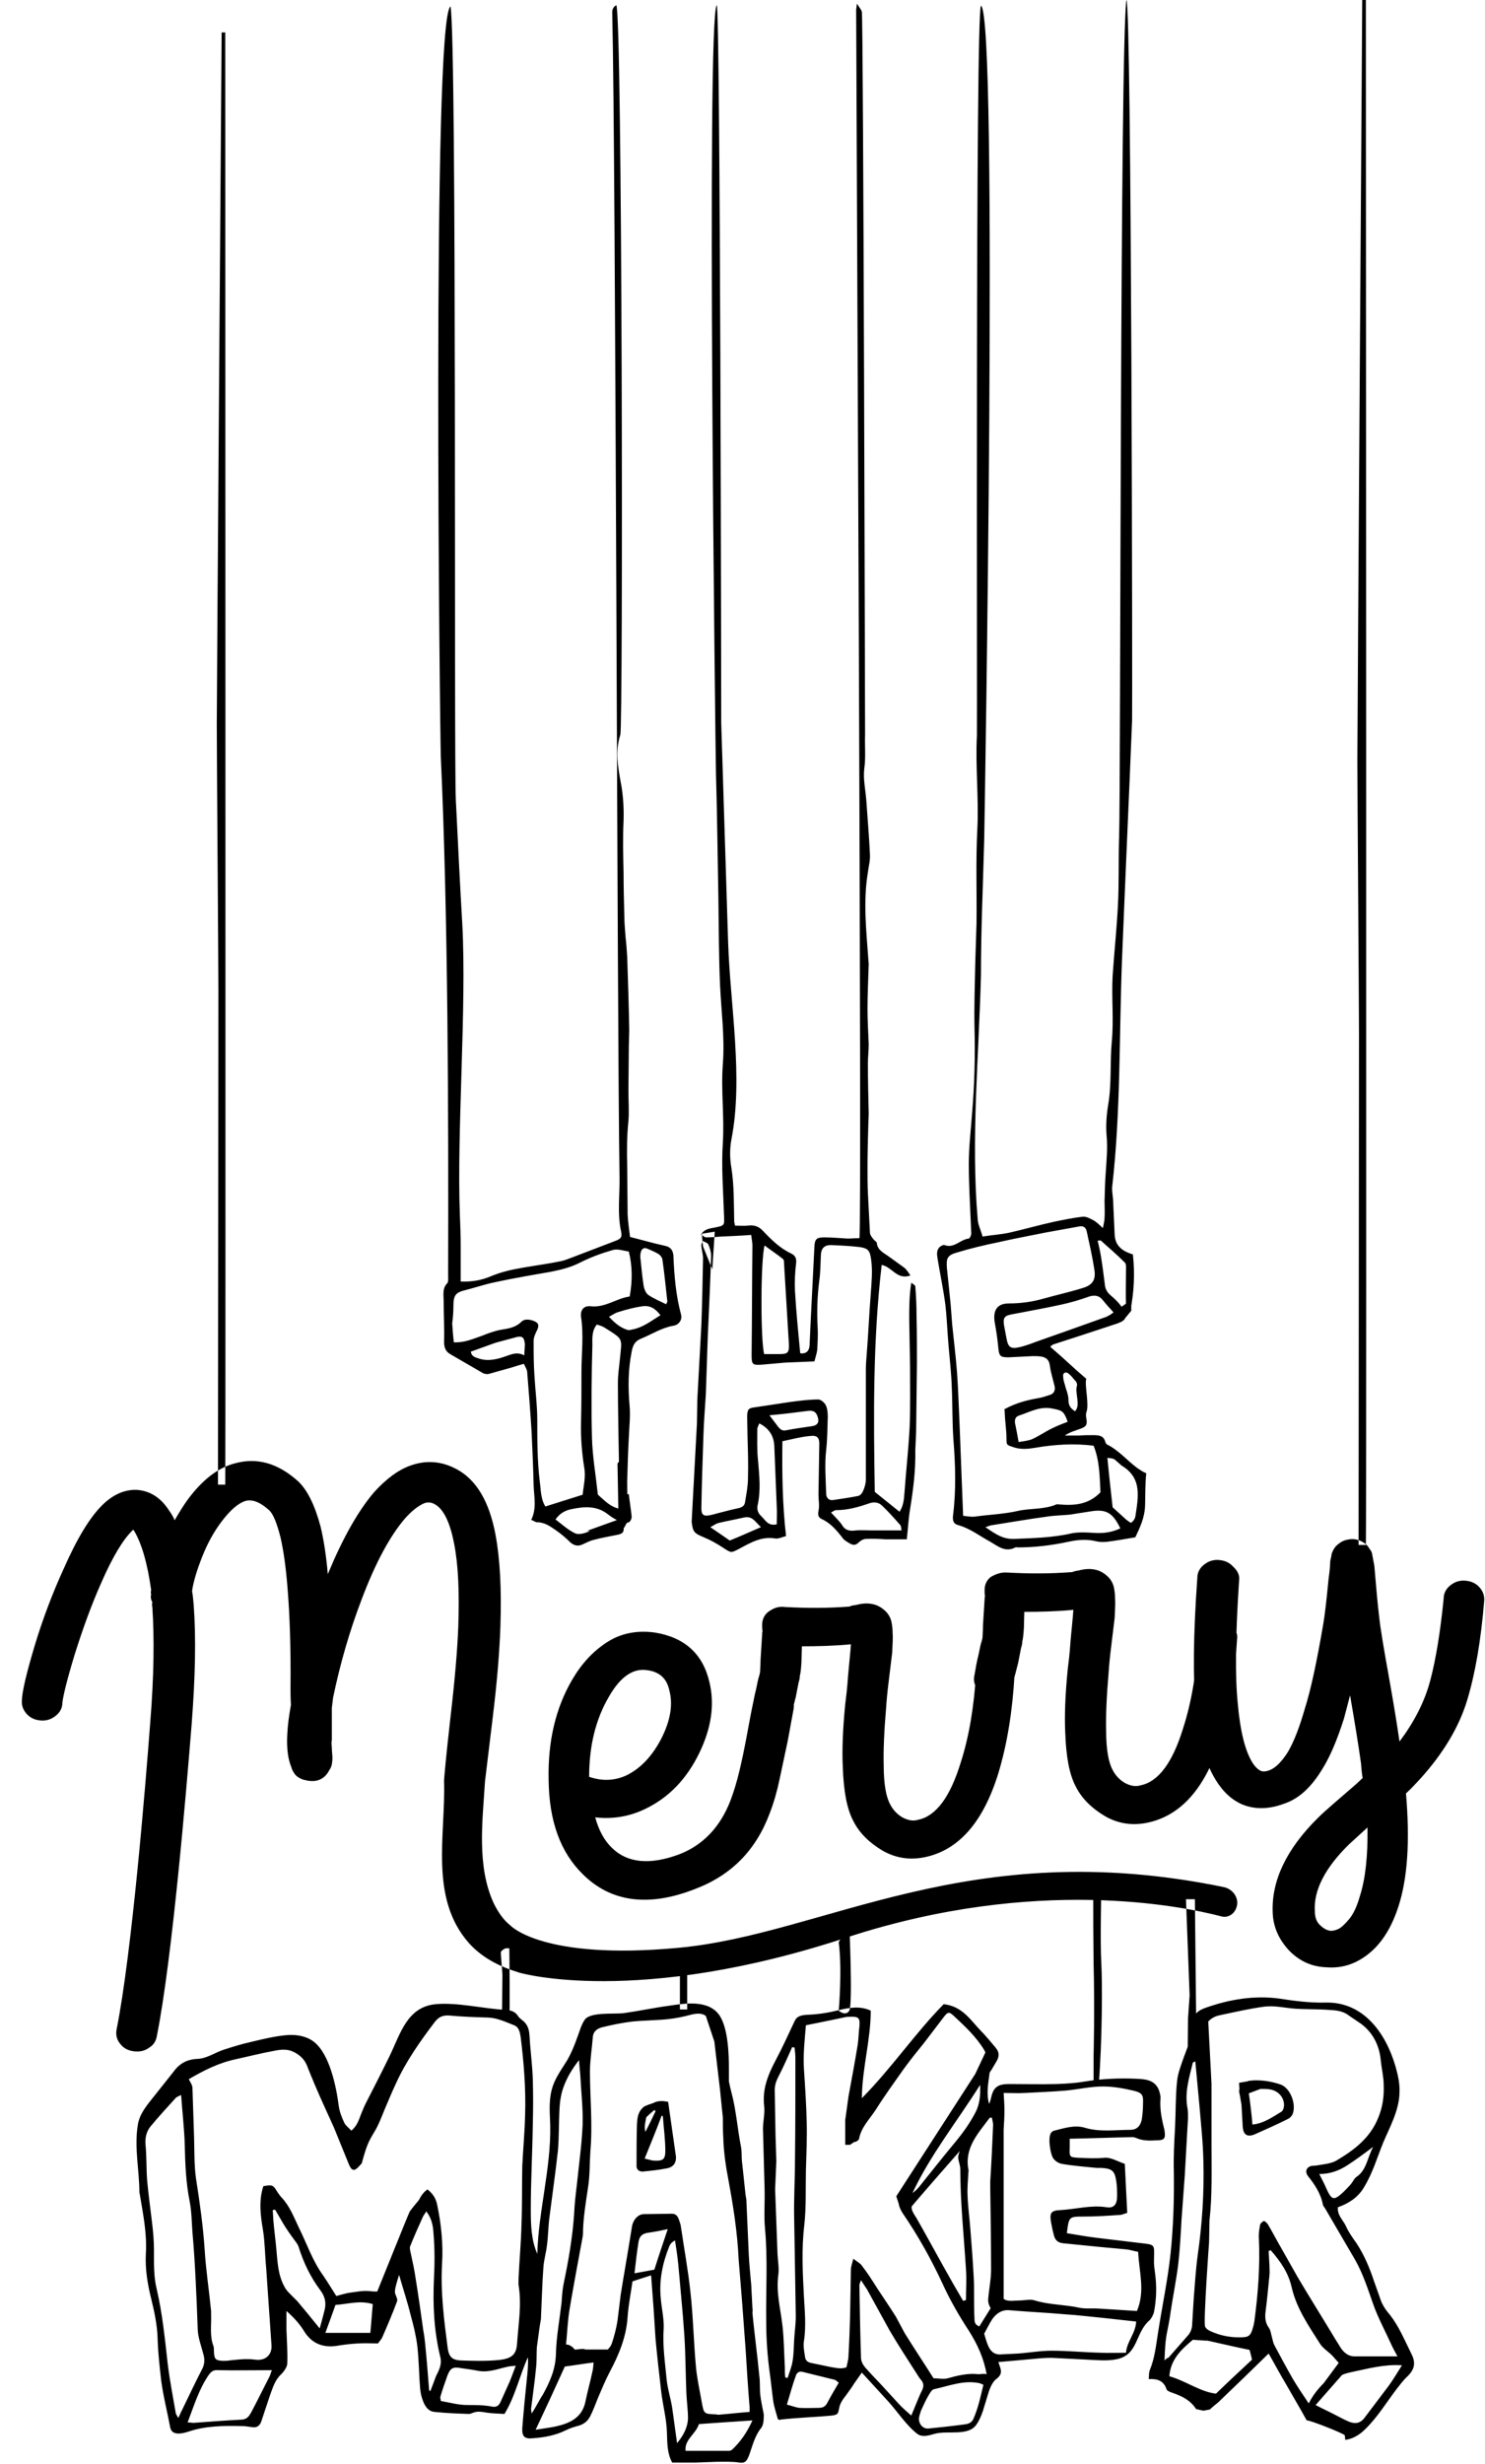 <svg xmlns="http://www.w3.org/2000/svg" viewBox="0 0 366.5 608" enable-background="new 0 0 366.5 608"><g><path d="M173.7 379.3c1.7.7 3.3 1.6 4.8 2.6 2 1.3 1.9 1.3 4 .2 2.8-1.5 5.5-3.1 8.9-2.5.7.1 1.5-.3 2.6-.6-.9-7.8-1-15.5-.9-23.4 2.4-.5 4.6-1.1 6.9-1.3 1.8-.2 2.3.5 2.2 2.4l-.2 12c0 1.4.3 2.8 0 4.1-.2 1.1 0 1.6.8 2 2.2 1 3.7 2.8 5.1 4.6.4.6 1.1 1 1.8 1.4.8.5 1.5.5 2.2-.2.5-.5 1.2-.9 1.9-.9 1.6-.1 3.2 0 4.7.1h5.3c.3-2.7.4-5 .8-7.4.8-4.9 1.4-9.7 1.3-14.6l.2-4.5.2-17c0-3.9 0-7.8-.1-11.7 0-2.4-.1-4.8-.3-7.2 0-.3-.6-.6-1-.9-.5 3.2-.5 6.1-.5 9l.2 11.5c0 5.1.1 10.1-.1 15.2-.3 5.5-.9 10.9-1.3 16.4-.1 1.5-.3 3.1-1.2 4.4-2.1-1.7-4.1-3.3-6.1-4.9-.3-18.5-.5-37.1 1.7-56 2.6.5 3.8 3.8 7.1 2.6-.5-.7-.9-1.4-1.5-1.9l-3.6-2.6c-1.3-1-3-1.6-3.2-3.5 0-.3-.6-.6-.8-.9-.4-.5-.9-1.1-.9-1.7l-.5-9.7c-.1-2.1-.1-4.1-.1-6.2 0-3.6.1-7.1.2-10.7l.1-2.7c-.1-4.1-.2-8.3-.2-12.4 0-1.6.2-3.2.2-4.7-.1-2.9-.3-5.8-.3-8.7 0-3.7.2-7.5.3-11.2l-.1-1.2c-.5-7.1-1.3-14.2-.1-21.4.2-1.5.6-3 .5-4.4-.2-4.5-.6-8.9-.9-13.4-.2-2.6-.8-5.2-.5-7.7.4-2.8.1-5.6.2-8.5 0-1.5-.4-176.9-.8-178.3-.1-.5-.6-1-1.2-2l-.2 1.5c0 10.8 1.5 303.1.8 303.1-1.2 0-2 .1-2.9.1-1.9-.1-3.8-.3-5.7-.3-2 0-2.4.4-2.5 2.3-.3 6-.6 12-.9 17.9l-.3 6.5c-.1 1.3-.8 2.1-2.3 1.9-.5-5.2-1-10.3-1.3-15.4-.1-2.3 0-4.7.3-7 .1-1.2-.4-1.8-1.2-2.2-2.8-1.3-4.9-3.4-7-5.6-1.1-1.2-2.3-1.5-3.8-1.3-1 .1-2.1 0-3.1 0-.1-.6-.2-.8-.2-1.1-.1-4.4 0-8.8-.7-13.2-.4-2.3-.4-4.7 0-6.9 3-15.2-.3-33.3-.8-48.7l-1.7-54.1c0-1.3-.2-176.2-1.1-177.1-2.6 2.2-.3 185.8-.2 189.4.3 10.3.4 20.6.6 31 .1 7.1.1 14.1.4 21.2.3 6.5 1.2 13.1.7 19.6-.5 6.5.4 12.9 0 19.4-.4 6 .1 12.1.3 18.2.1 2.3.1 2.3-2.4 2.8-1.2.2-2.5.4-3.3 1.7.5.3.9.7 1.3.7 1.2 0 2.5-.1 3.7-.2 2.4-.1 4.8-.2 7.4-.4.1 1 .3 1.8.3 2.6-.1 9-.1 18-.2 26.9 0 2.4.1 2.7 2.6 2.5l5.7-.5 7.2-.3c.3-1.2.6-2 .7-2.9.1-1.8.2-3.7.1-5.5-.2-3.8-.1-7.7.4-11.5.3-2.1.3-4.3.4-6.5.1-1.5.9-2.3 2.4-2.3 2.4.1 4.8.2 7.2.5 2.1.3 2.5.9 2.8 3.1.4 2.8.1 5.6-.1 8.5-.4 5-.6 10-1 14.9-.1 1.2-.2 2.5-.2 3.7v27.1c0 1-.3 2-.7 2.9-.2.5-.7 1.1-1.2 1.2-2 .4-4.1.7-6.1 1-1.2.2-1.8-.6-1.8-1.6-.1-3.6-.4-7.2 0-10.7.3-2.7.3-5.5.4-8.2 0-1-.1-2.1-.5-2.9-.3-.6-1.2-1.4-1.8-1.4-2.3 0-4.6.3-6.9.6l-8.6 1.3c-1.7.2-2 .4-2.1 2.1l.1 5.5c.1 3.3.2 6.6.1 10 0 1.9-.4 3.8-.7 5.7-.1 1-.7 1.4-1.6 1.6-2.3.5-4.5 1.1-6.8 1.7-1.8.4-2.4.1-2.4-1.7.1-5.9.3-11.8.5-17.7.1-3.5.4-7 .6-10.4l.5-14.7c.3-6.5.6-13 .8-19.4 0-1-.3-2-.7-2.9-.2-.4-.9-.5-1.3-.8-.2.4-.5.9-.4 1.3.1 1.1.5 2.3.4 3.4-.1 5.3-.2 10.6-.4 16l-1 18.4-.1 6-1.3 24.2c.3 2.5.6 2.8 3 3.8zm18.6-45.2h-3.7c-.9-3.3-.9-23.1.1-26.8 1.6 1.2 3.1 2.2 4.5 3.3.3.2.3.8.3 1.1l1.2 19.9c.1 2.2-.3 2.5-2.4 2.5zm14.1 38.5c2.9 0 5.6-.8 8.2-1.7 1.2-.4 2.2-.2 3 .5 1.6 1.5 3.1 3.2 4.6 4.9.2.2.2.8.3 1.3h-7.5c-1.2 0-2.5-.1-3.7 0-1.4.2-2.6.1-3.4-1.2-.7-1.1-1.7-2-2.8-3.2.5-.3.9-.6 1.3-.6zm-6.9-24.5c1-.1 1.8.1 2.2 1.2.6 1.5.2 2.4-1.4 2.6-2.1.3-4.2.6-6.3 1-.9.2-1.4-.2-1.9-.8-.6-.8-1.2-1.6-2.2-2.9 3.4-.3 6.5-.7 9.6-1.1zm-12.4 12.4c-.3-2.6-.2-5.3-.2-7.9 0-.4.3-.9.5-1.4 2.4 1.2 3.6 3.1 3.7 5.6l.6 14.9c.1 1.5 0 2.9 0 4.4-2.1.5-2.8-1-3.7-1.9-.8-.7-1.3-1.6-1-2.9.8-3.6.4-7.2.1-10.8zm-9.9 15.3c2.1-.5 4.3-.9 6.5-1.4 2-.4 2.7 1.1 4.1 2.4-2.8 1.2-5.2 2.3-7.7 3.3-1.6-1.1-3-2.1-4.8-3.3.8-.4 1.3-.8 1.9-1zM108.8 186.9c1.8 39.2 1.9 88.6 1.8 127.8 0 .7.1 1.5-.2 1.9-1.3 1.3-.9 2.9-.9 4.5 0 3.3.2 6.6.1 9.9 0 1.4.3 2.4 1.5 3.1l8.1 4.7c.4.2 1 .3 1.4.2l5.7-1.6c.9-.3 1.9-.6 3-.9.3.7.7 1.3.8 1.9.4 5 .8 10 1.1 15 .2 4.3.4 8.7.5 13.1.1 2.8.8 5.7-.6 8.5.6.2 1 .6 1.5.6 1.8 0 3.2 1 4.5 1.9 1.3.9 2.5 1.9 3.6 3 1 .9 2 1.1 3.2.5.9-.4 1.8-.9 2.8-1.1 1.8-.5 3.7-.8 5.6-1.2 1-.2 1.8-.4 1.6-1.9-.7-.1-1.5-.4-2.2-.4-2.3 0-4.4.5-6.5 1.5-1 .5-2.5.8-3.3.4-1.7-.8-3.2-2.2-4.8-3.4 1.2-1.7 2.6-2.3 4.2-2.6 3-.6 6-.8 8.7 1.3 1 .8 2.2 1.5 3.4 2 .5.2 1.3.2 1.8 0 .4-.2.7-.9.7-1.4-.2-1.9-.5-3.7-.7-5.5-1.3-.3-2.1-.2-2.1 1.1 0 .8-.1 1.5-.1 2.5-2.4-.5-3.7-2-5.2-3.3-.2-.1-.3-.4-.3-.7-.5-4.6-1.3-9.1-1.4-13.7-.2-7.5-.1-15.1.1-22.7 0-1.6-.2-3.5 1.1-5.1.6.2 1.3.4 1.8.7 4.9 3.1 4.4 2.5 3.9 7.8-.2 2-.5 3.9-.5 5.9 0 7.3.2 14.6.3 22 0 .7.1 1.4.2 2.1h1.8c.1-3.7.2-7.2.4-10.7.1-2.5.4-5.1.2-7.6-.4-4.5-.4-9 .5-13.5.3-1.6.8-2.6 2.3-3.2 2.7-1.1 5.1-2.7 8-3.2 1.4-.2 2.2-1.5 1.9-2.7-1.3-4.8-1.7-9.7-1.9-14.6-.1-1.2-.6-2.1-2-2.4-2.8-.6-5.5-1.4-8.7-2.2-.2-1.7-.5-3.6-.6-5.5l-.1-11.8c-.1-3.8-.1-7.5.3-11.3.2-2.4 0-4.9 0-7.4l.1-11.1.1-3.9c-.1-6-.3-12-.5-18-.1-1.6-.2-3.3-.4-4.9-.1-1.6-.3-3.3-.3-4.9-.1-3.7-.2-7.4-.2-11.1-.1-4.3-.2-8.6 0-12.8.1-3.2-.1-6.4-.7-9.5-.7-3.8-1.4-7.7-.1-11.7.7-2 .5-178.8-1-180-.6.3-1 .9-1 1.7.9 37.8 1.2 249.6 1.8 287.3.1 4.5-.6 9.1.4 13.6.3 1.5-.2 1.8-1.5 2.3l-10.2 3.9c-1.1.4-2.2.9-3.3 1.1-2.9.6-5.9 1-8.8 1.5-3 .5-5.8 1.1-8.6 2.3-2.2.9-4.5 1.3-7.2 1.2v-9c0-2.5-.1-4.9-.2-7.4-.8-20.5 1.7-51.2.6-71.7-.6-10.3-1.1-20.5-1.6-30.8-.5-10.2.3-185.7-1.3-195.7-4.7 2.5-2.6 180.8-2.4 185.3zm20.7 145.6c0 .5-.1 1-.1 1.9-1.6-.8-2.8-.4-4.2.1-2.2.8-4.6 1.5-7 .7-.8-.3-1.8-.4-2-1.7l6.1-2.2 5.2-1.4c1.3-.3 1.8 0 2 1.4.1.4 0 .8 0 1.2zm26.7-4.5c-.5.1-1 .3-1.4.1-1.7-.5-3.1-1.7-4.5-3.2.9-.5 1.6-1 2.4-1.2 1.9-.6 3.8-1.1 5.8-1.4 1.9-.3 3.3.6 4.5 2.2-2.4 1.5-4.3 3-6.8 3.5zm1.9-18.8c.2-1.1.8-1.5 1.7-1.1.9.4 1.9.8 2.7 1.3.5.3 1 1 1 1.5.5 3.4.8 6.8 1.2 10.2 0 .1-.1.3-.3.7-1.6-.8-3.1-1.4-4.4-2.3-.7-.5-1.1-1.7-1.2-2.6-.3-2-.5-4.1-.7-6.1-.1-.5-.1-1.1 0-1.6zm-46.2 13.1c0-2.7.5-3.4 3-4 2.4-.6 4.7-1.4 7.1-1.9 4.6-1 9.3-1.8 13.9-2.6 2.5-.5 5-1.1 7.3-2.3 2.6-1.3 5.3-2.3 8.1-3.1 1.2-.3 2.6.2 3.9.4.9 3.7.9 7.3.2 11.1-3.2.4-6 2.8-9.6 2.4-1.7-.2-2.6.9-2.4 2.6.7 4.6.1 9.1.1 13.7 0 4.1 0 8.2-.1 12.3-.1 3.8.2 7.5.8 11.3.4 2.2-.2 4.5-.4 6.6l-9.2 2.9c-1.2-1.9-1.1-4.2-1.4-6.3-.6-5-.6-10-.6-15 0-3.7-.5-7.4-.7-11-.2-2.9-.2-5.7-.2-8.6 0-.9.5-1.9.9-2.7.5-1.2.3-1.7-.9-2.2-1.1-.4-2.3-.5-3 .2-1.5 1.5-3.3 1.7-5.1 2-1.6.3-3.2.9-4.7 1.5-2.1.7-4.1 1.7-6.9 1.6-.2-1.8-.3-3.2-.4-4.7.2-1.4.3-2.8.3-4.2zM233.3 321.8c.4 3.4.5 6.8.8 10.2.3 3.5.7 6.9.8 10.4.2 4.2.1 8.5.4 12.7.5 6.3.7 12.6-.1 18.9-.1 1.2.1 2 1.3 2.3 2.9.8 5.3 2.7 7.9 4.1 1.9 1.1 3.7 2.7 6.2 1.4.1-.1.3 0 .5 0 4.3 0 8.4-.5 12.6-1.4 2.3-.5 4.6-.7 6.9-.1.9.2 1.8.2 2.7.1 2.3-.3 4.6-.7 6.9-1.1 1.2-2.5 2.3-4.9 2.4-7.7.1-2.7 0-5.3.3-8.1-1-.4-1.4-.8-2.1-1.2-2.6-1.9-4.7-4.5-7.6-5.9-.2-.1-.3-.4-.4-.6-.4-1.6-1.6-1.7-3-1.7-1.2 0-2.3 0-3.5.1h-3.5c1.3-.9 2.6-1.2 3.9-1.7 1.4-.5 1.7-1 1.4-2.6-.1-.5-.1-1 0-1.4.8-1.9-.5-6.9 0-8.3-4.2-3.6-4.8-4.4-8.9-7.9.2-.2.5-.5.8-.6l7.1-2.3 8.5-2.8c2.4-.8 2.8-1.7 1.4-3.9-.8-1.2-1.8-2.2-2.9-3.1-.8-.7-1.3-1.5-1.4-2.5-.3-2.4-.6-4.8-1-7.2-.2-1.3-.5-2.5-.8-3.8.5 0 .7-.1.8 0 2 1.8 4 3.5 5.9 5.4.4.4.3 1.2.3 1.9 0 2.9-.1 5.8 0 8.7 0 .4.3.9.5 1.3l.6-.1c.9-4.6 1.1-9.2.6-13.8-2.7-.8-4.4-2.2-4.5-4.9l-.4-8.7c-.1-1.1-.3-2.2-.2-3.2 2.1-18.3 1.7-37.2 2.4-55.6.8-19.8 1.7-39.6 2.5-59.3.1-1.5-.1-177.2-1.4-177.8-1.6 10.6-1.4 195.6-1.8 206.3-.2 5.7 0 11.5-.3 17.2-.3 5.7-.9 11.4-1.3 17.2-.3 5.4.3 10.8-.2 16.2-.5 5.2 0 10.4-.9 15.7-.4 2.4-.6 5-.4 7.5.3 3.1 0 6.1-.2 9.2-.2 2.3-.2 4.6-.3 7 0 1.4.1 2.8 0 4.2 0 .7-.2 1.4-.4 2.5-1-.9-1.6-1.5-2.3-1.9-.8-.4-1.8-1-2.7-.9-2.5.3-4.9.8-7.3 1.3-3.6.8-7.1 1.8-10.6 2.6-2.2.5-4.4.6-6.8 1-.4-1.5-1.1-2.8-1.2-4.2-1.7-19.9.3-40.4.8-60.4 0-11 .5-22.1.8-33.2.1-5.3 3.5-203.5-.8-205.9-1.4 1.7-.9 177.9-1 180.1-.4 7.7.5 15.4.1 23.2-.4 7.7-.1 15.5-.2 23.2l-.3 9.5c-.1 5.3-.3 10.6-.2 16 .2 7.2 0 14.3-.6 21.4-.3 4.1-.8 8.3-.8 12.4 0 4.9.3 9.8.5 14.7l.1 2.5c0 .4-.4 1.2-.6 1.2-2.1.2-3.6 2.5-6 1.6-.3-.1-.8.2-1.1.4-.9.8-.8 1.8-.6 3 .6 3.7 1.4 7.4 1.9 11.2zm41.8 38.3l1.7 1.5c5.2 3.1 4.1 7.9 3.4 12.6-.1.6-.6 1.2-1 1.5-.2.1-.9-.5-1.3-.8-1.2-1.1-2.4-2.2-3.3-3-.5-4.4-.9-8.1-1.3-12.2.8.1 1.3.1 1.8.4zm1.4 17c-2.1 1-4.3 1.3-6.7 1.1-1.7-.1-3.5-.2-5.2.1-4.7 1.1-9.5 1.2-14.3 1.4-2.8.1-4.6-1.2-7.1-2.9 1-.3 1.3-.5 1.7-.5 4.5-.7 9-1.5 13.5-2.1 1.9-.3 3.8-.3 5.7-.5l5.1-.8c3.8-.6 5.4.3 7.3 4.2zm-12.8-38.2c1.2 1 .7.8 1.8 1.9.2.2.4.8.3 1.1-.6 1.7 1 4.9-.5 6.3-1.2-.8-1.6-1.5-1.6-2.8 0-1.3-.6-2.5-.9-3.8-.2-.6-.4-1.3-.4-1.9-.2-.9.6-1.4 1.3-.8zm-.2 11.9c-1.3.5-2.6 1-3.8 1.6-1.7.8-3.2 1.9-5 2.7-1 .4-2.1.5-3.3.7-.3-1.8-.6-3.2-.9-4.7-.1-.8.1-1.5.9-1.8 2.8-.9 5.4-2.5 8.6-1.7 2.1.4 2.6.6 3.5 3.2zm8.6-30.1c.8 1 1.7 2 2.8 3.2-1 .5-1.6 1-2.4 1.2-5.6 2-11.2 4-16.9 6-1.3.5-2.7 1-4 1.3-2.2.5-2.8 0-3.2-2.2l-.6-3.2c-.3-1.8.1-2.4 1.9-2.7 4.1-.8 8.1-1.5 12.2-2.4 2.3-.5 4.7-1.2 6.9-2 1.3-.4 2.4-.3 3.3.8zm-35.8-11.7c3.3-1 6.7-1.8 10.1-2.5 3.9-.9 7.8-1.6 11.7-2.4 2.8-.5 5.6-1 8.3-1.5 1-.2 1.6.3 1.8 1.2.7 3.2 1.4 6.3 1.9 9.5.4 2.5-.5 3.8-2.9 4.5-3.2 1-6.4 1.7-9.6 2.6-2.8.8-5.6 1.2-8.6 1.2-2.9 0-4 1.7-3.5 4.7.4 2.1.7 4.3.9 6.4.2 1.9.5 2.2 2.5 2.2l6-.3c.7 0 1.3 0 2 .1 1.3.2 2 .8 2.2 2.2.2 1.6.7 3.2 1.1 4.8.4 1.4-.1 2.3-1.5 2.6-.7.2-1.4.5-2.1.6-2.9.5-5.8 1.2-8.7 2.8.1.9.1 1.9.2 2.9.1 1.4.3 2.8.3 4.2 0 1.8 0 1.7 1.8 2.3 1.8.6 3.6.4 5.4.1 4.7-.8 9.4-1.1 14.3-.5 1.5 3.7 1.5 7.7 1.7 11.5-3 3.1-6.5 3.3-10.2 3-.2 0-.5-.1-.7 0-3.1 1.3-6.4.9-9.5 1.6-3.5.8-7.1.9-10.6 1.4-1 .1-2.1-.1-2.9-.2-.3-8-.6-15.6-.9-23.1-.2-4.1-.3-8.1-.6-12.2-.3-4-.8-7.9-1.2-11.9l-.4-5.2-.9-8.7c-.2-2.5.1-3.2 2.6-3.9zM128.1 486.7l-1.8-.6c-4-1.4-7.7-3.5-10.5-6.6-9.9-11.1-5.8-26.7-6.2-40 0-.9.5-6.3 1.6-16 1.1-9.4 1.7-16.8 1.9-22.1.3-8.5 0-15.3-1-20.4-1-5.3-2.6-8.6-4.7-9.8-1-.6-1.9-.6-2.7-.3-1.4.6-3 1.8-4.7 3.7-3.7 4.3-7.3 10.9-10.7 19.9-3.1 8.1-5.4 16.2-7.1 24.4l-.3 2.5v7.9c-.1.4-.1 1 0 1.9 0 .9.1 1.5.1 1.7.1 1 0 1.8-.1 2.4-.1.5-.3 1-.6 1.4-1.2 2.4-3.3 3.2-6 2.5-.7-.1-1.2-.4-1.7-.7-.5-.3-.8-.7-1-1l-.3-.5c-.2-.3-.3-.7-.4-1-.8-1.9-1.2-4.6-1-8.1.1-2.1.4-4.5.9-7.2-.1-1.9-.1-3.2-.1-4 .1-10.1-.2-18.2-.7-24.4-.4-5.3-1-9.7-1.8-13.1-.9-3.5-1.8-5.7-2.8-6.6-2.1-1.9-4-2.7-5.7-2.3-1.8.5-3.8 2.2-6 5.1-1.9 2.5-3.5 5.4-4.8 8.7-1.3 3.3-2.2 6.2-2.5 8.5.2 1 .3 2.2.4 3.4.6 8 .4 17.8-.5 29.4-1.3 16.2-4.8 58.1-8.6 77-.2 1.2-.8 2.2-2 2.9-1.1.8-2.4 1-3.8.8-1.4-.2-2.5-.8-3.3-1.9-.8-1-1.1-2.2-.8-3.6 3.7-18.5 7.1-59.9 8.3-75.9.9-11.2 1-20.6.5-28.2-.1-.3-.1-.8 0-1.2-.3-.5-.5-1.2-.3-1.9-.1-.3-.1-.7 0-1.1-.9-6.5-2.3-11.4-4.2-14.6-.1-.1-.2-.2-.2-.3l-.2.2c-2.3 2.2-4.9 6.5-7.7 12.9-2.5 5.6-4.6 11.5-6.5 17.5-1.9 6.2-2.9 10.3-3.1 12.1 0 1.3-.6 2.4-1.6 3.2-1.1.9-2.3 1.3-3.7 1.2-1.4-.1-2.6-.6-3.5-1.6-.9-1-1.3-2.1-1.2-3.4.1-2.4 1.2-6.9 3.2-13.6 2-6.6 4.4-12.9 7.1-18.8 3.3-7.5 6.5-12.8 9.7-15.9 2.6-2.5 5.4-3.7 8.3-3.6 3.3.2 6 1.9 8.1 5.2.5.7 1 1.5 1.3 2.3 1.1-1.9 2.2-3.7 3.3-5.2 3.5-4.7 7.3-7.7 11.4-8.8 5.6-1.6 10.8-.1 15.8 4.4 2.3 2.2 4.1 5.9 5.5 11.1.8 3.3 1.4 7.2 1.8 11.8 3.6-8.7 7.4-15.5 11.4-20.2 2.9-3.2 5.9-5.5 9-6.6 3.9-1.4 7.7-1.1 11.4.9 4.9 2.6 8.1 8.1 9.6 16.2 1.1 5.9 1.5 13.4 1.2 22.5-.2 6.1-.8 13.6-1.9 22.6l-1.9 15.7c-.6 9.8-2.1 21 2.2 30.2 1 2 2.3 4 4.1 5.4 0 0 7.9 8.6 41.3 5.5 36.3-3.3 71.5-28 134.7-15 2.4.5 4 2.9 3.1 5.2-.6 1.6-2.2 2.5-3.8 2-10-2.6-45.7-9.8-91.6 5-52.6 17.5-81.6 8.9-81.6 8.9zM146.9 448.4c.9 3.3 2.3 5.8 4.2 7.6 3.8 3.7 9.4 4.2 16.6 1.5 5.9-2.3 10.1-6.8 12.6-13.3.9-2.4 1.6-4.8 2.2-7.3.6-2.5 1.2-5.4 1.8-8.6.6-3.2 1.1-6 1.6-8.3.3-1.2 1-2.2 2.2-2.9 1.1-.7 2.4-.9 3.8-.7 1.4.3 2.4.9 3.2 2 .8 1.1 1 2.2.7 3.6l-1.4 7.6c-.7 3.4-1.4 6.5-2 9.4-.6 2.9-1.4 5.7-2.4 8.3-3.4 9.2-9.5 15.4-18.5 18.8-11.5 4.5-20.8 3.2-27.7-3.7-5.5-5.4-8.3-13.1-8.4-23.3-.2-9.4 1.7-17.7 5.9-24.8 2.3-3.9 5.1-6.9 8.5-9.1 3.4-2.2 7.3-3 11.8-2.4 7.4 1.2 11.9 5.3 13.5 12.3 1.3 5.4.5 11.2-2.5 17.4-3.1 6.4-7.5 11-13.3 13.8-3.9 1.9-8.1 2.6-12.4 2.1zm-1.5-10c3.2 1.1 6.3 1 9.3-.4 3.6-1.8 6.5-5 8.7-9.4 2.1-4.3 2.7-8.1 1.8-11.5-.6-2.9-2.4-4.6-5.4-5-3.5-.6-6.7 1.6-9.5 6.5-3.3 5.6-4.9 12.2-4.9 19.8zM193.7 396.5c5.4.3 10.6.3 15.8-.1h.2c.2-.2.8-.3 1.6-.4 2.9-.8 5.3-.3 7.1 1.4.9.8 1.5 1.9 1.7 3.2.1.6.2 1.3.2 2.3.1 1 0 2.6-.1 4.8l-.8 6.6c-.4 3.1-.6 5.4-.7 7-.5 5.8-.7 10.6-.6 14.3 0 4.6.6 7.8 1.6 9.6.7 1.4 1.8 2.5 3 3.2 1.3.7 2.6 1 3.9.6 4.4-.9 7.9-5.6 10.5-14.1 2.1-6.5 3.3-13.9 3.8-22.2-.1-1.3.4-2.4 1.4-3.3 1-.9 2.2-1.3 3.5-1.2 1.3.1 2.4.6 3.4 1.6s1.4 2 1.2 3.2c-.5 9.1-1.8 17.2-4 24.5-3.7 12-9.7 18.9-18 20.7-3.8.8-7.3.3-10.6-1.6-3.2-1.9-5.7-4.3-7.2-7.3-1.6-3-2.4-7.4-2.6-13.4-.2-4.1 0-9.2.6-15.4.2-1.6.5-3.9.7-7l.6-6.4.1-1.4c-4.1.4-8.2.5-12.1.5l-.1 3.9c-.1 1.5-.2 2.7-.4 3.4 0 .5-.1 1-.3 1.6l-.7 3.6c-.4 1.6-.8 3.2-1.3 4.9-.3 1.3-1 2.3-2.1 3-1.1.7-2.3.9-3.6.6-1.3-.3-2.3-.9-3.1-2-.8-1.1-1-2.2-.7-3.4.3-1.8.6-3.5 1-5 .3-1.5.5-2.5.7-3.1.2-.6.3-1.1.3-1.5 0-.5.1-1.4.1-2.6l.4-6.4c0-.2 0-.5.1-.7-.1-.6-.1-1.1-.1-1.6 0-1.3.5-2.4 1.5-3.2 1.4-1 2.6-1.4 4.1-1.2zM248.6 388c5.4.3 10.6.3 15.8-.1h.2c.2-.1.8-.3 1.6-.4 2.9-.8 5.3-.3 7.1 1.4.9.8 1.5 1.9 1.7 3.2.1.6.2 1.3.2 2.3.1 1 0 2.6-.1 4.8l-.8 6.6c-.4 3.1-.6 5.4-.7 7-.5 5.8-.7 10.6-.6 14.3 0 4.6.6 7.8 1.6 9.6.7 1.4 1.8 2.5 3 3.2 1.3.7 2.6 1 3.9.6 4.4-.9 7.9-5.6 10.5-14.1 2.1-6.5 3.3-13.9 3.8-22.2-.1-1.3.4-2.4 1.4-3.3 1-.9 2.2-1.3 3.5-1.2 1.3.1 2.4.6 3.4 1.6s1.4 2 1.2 3.2c-.5 9.1-1.8 17.2-4 24.5-3.7 12-9.7 18.9-18 20.7-3.8.8-7.3.3-10.6-1.6-3.2-1.9-5.7-4.3-7.2-7.3-1.6-3-2.4-7.4-2.6-13.4-.2-4.1 0-9.2.6-15.4.2-1.6.5-3.9.7-7l.6-6.4.1-1.4c-4.1.4-8.2.5-12.1.5l-.1 3.9c-.1 1.5-.2 2.7-.4 3.4 0 .5-.1 1-.3 1.6l-.7 3.6c-.4 1.6-.8 3.2-1.3 4.9-.3 1.3-1 2.3-2.1 3-1.1.7-2.3.9-3.6.6-1.3-.3-2.3-.9-3.1-2-.8-1.1-1-2.2-.7-3.4.3-1.8.6-3.5 1-5 .3-1.5.5-2.5.7-3.1.2-.6.3-1.1.3-1.5 0-.5.1-1.4.1-2.7l.4-6.4c0-.2 0-.5.1-.7-.1-.6-.1-1.1-.1-1.6 0-1.3.5-2.4 1.5-3.2 1.4-.8 2.6-1.2 4.1-1.1zM305.8 390.1c-.9 13.6-1 23.7-.3 30.4.6 6.7 1.8 11.5 3.6 14.4.7 1.1 1.4 1.7 2 2 .6.3 1.4.2 2.4-.2 1.4-.6 2.9-2.1 4.4-4.5 1.5-2.6 2.8-6 4.1-10.5 1.5-4.7 3-11.7 4.6-21.1.4-2.3.8-6 1.3-11.1.3-2.1.4-3.6.4-4.3.1-.6.3-1.1.3-1.5.1-.7.5-1.4 1-2.1.9-.9 1.8-1.5 2.9-1.7 1.7-.4 3.2 0 4.6 1.1.3.3.6.6.8 1 .3.4.5.7.6.9l.1.3.6 3.2c.1 1 .2 2.6.4 4.7.4 4.6.7 7.3.8 8 .3 2.8 1.1 7.5 2.3 14.2 1.2 6.7 2.1 12.2 2.7 16.4 3.6-4.8 6.2-9.8 7.6-15.1 1.4-5.3 2.5-12.1 3.3-20.2 0-1.3.6-2.4 1.6-3.2 1.1-.9 2.3-1.3 3.7-1.2 1.4.1 2.6.6 3.5 1.6.9 1 1.3 2.1 1.2 3.4-.8 9.7-2.2 17.9-4.2 24.5-2 6.6-5.9 13.1-11.5 19.3-1.1 1.2-2.2 2.4-3.6 3.7 1 11.7.4 21-1.9 28-1.6 4.9-3.9 8.7-7 11.3-3.1 2.6-6.6 3.9-10.6 3.6-3.7-.1-6.8-1.5-9.4-4.2-2.5-2.7-3.9-5.8-4-9.4-.3-7.8 3.4-15.6 11.2-23.3 1.7-1.7 4.9-4.4 9.4-8.3l1.6-1.5c-.2-1.1-.3-2.3-.4-3.6-.6-4.3-1.5-9.9-2.7-16.8l-1.5 5.7c-1.6 5-3.3 9.2-5.3 12.4-2.7 4.5-5.8 7.4-9.4 8.6-3.7 1.4-7.1 1.5-10.2.3-2.7-1.1-5-3.2-6.8-6.2-2.5-4-4.1-9.9-4.9-17.8-.7-7.3-.6-17.9.4-32 0-1.3.6-2.4 1.6-3.2 1.1-.9 2.3-1.3 3.7-1.2 1.4.1 2.6.6 3.5 1.6 1.3 1.2 1.7 2.3 1.5 3.6zm31.7 60.8l-4.6 4.2c-5.9 5.8-8.7 11.3-8.4 16.4 0 1.5.4 2.7 1.3 3.5.8.8 1.7 1.3 2.6 1.4.5 0 1.1-.1 1.8-.4.7-.3 1.6-1.1 2.7-2.4 1.1-1.3 2-3.2 2.7-5.7 1.4-4.3 2-10 1.9-17zM152.4 361.1l.2 10.9-.2 3-7.5 2.7h8.7l1.3-2.3-.2-17.3zM176.4 303.9l-.6 9.3-2.3-5.7-.3-3.1zM278.1 321.5l-4.1 2.9 3.3 1.3 1.9-2.3v-7.9zM158.6 535.8c2-.2 4-.4 6-.8 1.6-.3 2.4-1.4 2.2-3.1l-1.9-13.3c-1.4-.3-2.6-.3-3.7.3 0 0-2.2.7-2.4 1-1.4 1.2-1.5 2.7-1.6 4.2-.1 3.4-.1 6.7-.1 10.1-.1 1 .5 1.6 1.5 1.6zm3.2-14.9c-.8 1.7-1.6 3.3-2.5 5.1-.4-1.2 0-2.4.2-3.6.5-.5 1.4-1.3 2-1.8l.3.3zm1.8 1.3c.2 2.8.6 5.7.6 8.5 0 2.1-.6 2.5-2.7 2.4-.7 0-1.4-.3-2.4-.5 1.5-3.7 2.9-7.1 4.2-10.6.1.1.3.1.3.2zM319.1 521.4c.8-2.4-.7-6.3-3.1-7.1-2.1-.7-4.3-1.1-6.6-1-.4 0-.8.1-1.3.1v.1l-2.3.4.1 1.6c-.2.4 0 1 .1 1.5l.4 2.3c.1 1.8.2 3.6.3 5.3.1 2.1 1.1 2.8 3 2 2.7-1.2 5.4-2.4 8-3.7.7-.3 1.2-.9 1.4-1.5zm-2.8-.4c-2.2 1.3-4.3 2.9-7.2 3.2-.1-.8-.1-1.5-.2-2.2-.2-1.8-.4-3.7-.7-5.5l2.9-1.1h.1c.7 0 1.4 0 2.1.1 2.1.3 3.6 1.9 3.6 3.9 0 .5-.2 1.3-.6 1.6zM348.3 580.7l-1.5-3.1c-1.2-2.5-2.5-5-4.3-7.1-.6-.7-1.4-2-1.7-2.9l-1.7-4.8c-1.1-3.3-2.4-6.4-4.3-9.3-1-1.4-2-2.8-2.7-4.4-.7-1.4-2.1-2.6-1.9-4.5 2.6-.9 4.9-2.4 6.3-4.7 2.3-3.7 3.3-7.4 4.9-11.3 1.7-4 3.9-7.9 4-12.3.1-2.2-.4-4.4-1-6.5-2.4-8.2-7.9-15.9-17.2-15.7-3.9.1-7.7-.4-11.6-1-6-.8-12.1.2-17.8 2.2-.9.3-1.9.7-2.6 1.5-1.1 1.3-.9 3.1-1.1 4.7-.3 2.2-1.2 4-1.9 6s-1.5 4-1.7 6c-.4 3.8-.3 7.6-.5 11.5-.2 3.6-.4 7.1-.3 10.7.1 6.8-.1 13.6-.8 20.3-.7 6.6-2.1 13.1-3.1 19.6-.5 3.1-.8 6.2-2 9.1-.3.7-.2 1.5-.3 2.3 2.2-.1 3.7.4 4.4 2.5.1.4.9.7 1.5.9 2.3.8 4.4 1.8 5.8 4l1.8.4 1.6-.3c.6-.6 1.4-1.2 2.1-1.8 4.2-4 8.3-8 12.4-12 1.4 2.4 2.7 4.9 4.2 7.4 1.7 3 3.5 6 5.2 9.1.5-.2 9.4 3.3 9.4 3.7 0 .3.1.7.1 1.1 1.7-.2 3.4-1.1 4.9-2.6 3.1-3 5.3-6.7 7.9-10.1.8-1 1.6-2.1 2.6-3 1.7-1.7 2.1-3.3.9-5.6zm-13.5-43.6c-.6.4-.9 1.2-1.4 1.8-.6.7-1.3 1.4-1.9 2-2.3 2.1-2.8 2-4.1-.8-.5-1.2-1.1-2.3-1.8-3.7 2.8 0 5-.9 7-2.2 2-1.3 3.9-2.7 6.3-4.5-1.5 2.8-1.6 5.7-4.1 7.4zm-47.4 45.3c.1-2.7.2-5 .7-7.3.3-1.5.6-3 .8-4.6.6-4 1.4-7.9 1.9-11.9.4-3.6.6-7.3.8-10.9l.8-10.9.8-14.2c0-.8 0-1.6-.1-2.3-.8-4 .4-7.7 1.3-11.4l.6-.3 1 10.7c.4 4.7.9 9.3 1 14 .2 7.7-.3 15.4-1.4 23.1-.5 3.6-.7 7.3-1 10.9l-.4 6.7c-.1.7-.4 1.5-.9 2.1l-4.9 5.6c-.3.1-.5.2-1 .7zm12.7 8.2c-4-.5-7.3-3.1-11.5-4.3.3-4.3 3.2-6.8 5.8-9 1.1.1 2 .1 2.9.2.4 0 .8 0 1.1.1 3.2.7 6.5 1.5 10 2.2.2.7.4 1.5.6 2.4-2.9 2.7-5.8 5.4-8.9 8.4zm10.9-41.7c-.2 1.1-.4 2.3-.3 3.4.3 6.8-.2 13.5-1.1 20.3-.1.6-.2 1.2-.4 1.8-.6 2.1-1.1 2.3-3.4 2.3-2.5 0-4.8-.5-7-1.5-.7-.3-1.2-.7-1.4-1.2-.4-1.5 1-20.8 1-20.8l.1-5.3c.7-6.3.5-12.5.5-18.8v-15l-.8-15.3c.6-.7 1.4-1.2 2.5-1.5 3.8-.8 7.6-1.7 11.4-2.2 2.4-.3 4.9.3 7.4.5 2.8.2 5.6.1 8.3.3 1.8.1 3.6.2 5.1 1.4l3.1 2.1c3 2.3 4.5 5.5 4.8 9.2.2 1.9.7 3.9.7 5.8.1 2.7-.2 5.3-1.3 8-2 5.1-6 8.1-10.4 10.7-1.4.8-3.3.9-4.9 1.2l-1.2.1c-1.3.3-1.7 1.4-.9 2.5 1.7 2.1 3.2 4.4 3.7 7.1.1.4.4.6.6 1l7.3 12.5c2 3.5 3.2 7.3 4.5 11 1.2 3.4 2.9 6.5 4.4 9.8.4.9.9 1.8 1.6 3.1h-10.6c-1.5 0-2.6-.9-3.4-2.1-.9-1.4-1.8-2.9-2.7-4.4-2.6-4.3-5.3-8.6-7.9-13l-4.7-8.3c-.9-1.6-1.8-3.3-2.7-4.8-.2-.3-.7-.8-1-.8-.2.1-.8.5-.9.9zm8.1 38.1c-1.6-2.8-3.1-5.6-4.6-8.4-.3-.6-.4-1.3-.6-2-.2-.7-.3-1.6-.7-2.2-.9-1.2-1-2.4-.9-3.7.4-3.1.7-6.2 1-9.3.1-.8 0-1.7 0-2.5l-.2-3.5.5-.2c2.4 2.7 4.4 5.6 5.2 9.2 1.2 5.2 4.2 9.5 7 13.9.7 1.1 2 1.9 3 2.9l1.6 1.8-3.7 5c-1.4 1.4-2.7 3-3.7 5-1.5-2.2-2.7-4-3.9-6zm23.6 1.7l-5.9 7.8c-1.1 1.5-2.4 1.6-3.9 1-1.4-.6-2.6-1.3-4-2s-2.7-1.3-4.2-2.1l6.5-7.4c.8-.4 1.8-.6 2.7-.8 3.9-.8 7.7-1.9 12.1-1.6-1.2 1.9-2.2 3.6-3.3 5.1zM187.6 590.6c-.1-1.5 0-3-.2-4.4-.5-5.2-1.2-10.4-1.7-15.5 0-.4.1-.8 0-1.2l-.3-5.8c-.2-2.5-.5-5-.6-7.4-.2-4.5-.4-9-.6-13.6l-.2-1.2-.9-8.4c-.1-1.1 0-2.2-.2-3.3-.9-4.5-1.2-9.2-2.4-13.6-.2-.7-.4-1.7-.6-2.6v-3c0-3.8-.2-10.1-2.3-13.3-2.7-4-8.6-3-12.6-2.4-3.7.5-7.4 1.3-11 1.8-2.3.3-7.8-.3-9.5 1.4-.5.6-.8 1.3-1.1 2-1 2.8-1.9 5.6-3.4 8.2-1.4 2.3-3.1 4.5-3.8 7.2-.8 2.9-.5 5.9-.4 8.9.2 10.6-2.9 21.1-3.2 31.7-1.5-3.4-1.6-7.2-1.6-10.9 0-7.1.4-14.2.5-21.3.1-3.6.1-7.2 0-10.7-.1-3.6-.6-7.1-.8-10.7-.1-1.3-.2-2.3-1.1-3.4-.5-.6-1.3-1-1.7-1.6-.8-1.3-1.9-1.5-3.2-1.6-5.5-.3-11.8-1.9-17.2-1.4-7.1.7-8.7 7.4-11.4 12.9-1.9 3.9-3.9 7.8-5.9 11.7-.4.8-.7 1.6-1 2.3-.6 1.5-1 3.1-2.5 4.3-.7-.8-1.5-1.3-1.8-2.1-.6-1.3-1.1-2.6-1.3-4-.6-4.7-2.2-12.7-6.1-15.8-1.8-1.4-4.1-1.8-6.3-1.7-3 .2-6.3 1-9.2 1.7-2.3.5-4.5 1.2-6.7 1.9s-4.2 2.2-6.6 2.3c-2.5.1-4.4 1.1-5.9 3.2l-5.8 7.3c-1.4 1.8-2.7 3.6-3 5.9-.9 5.5.4 11 .4 16.6l.1.4c.8 4.8 1.8 9.7 1.5 14.6-.2 3.8.4 7.5 1.3 11.1.8 3.3 1.5 6.5 1.6 9.9.1 3.5.5 7 .9 10.5.5 3.8 1.5 7.6 2.2 11.4.4 2.1 2.8 1.6 4.4 1.1 4.3-1.5 8.9-1.5 13.4-1.4.9 0 1.8.2 2.8.3.9 0 1.4-.4 1.8-1.2l2.2-6.6c.7-1.9 1.2-3.8 2.8-5.3.7-.7 1.5-1.8 1.5-2.7.1-2.7-.1-5.4-.2-8.2v-4.7c1.7 1.5 3.2 3.1 4.3 4.9 1.9 3.1 4.6 4.2 8.1 3.7 1.8-.3 3.5-.5 5.3-.6 1.7-.1 3.4 0 4.9 0 .4-.6.8-1 1-1.4 1.3-3 2.6-6 3.7-9 .2-.5-.3-1.3-.5-2-.1-.7.1-1.4.3-2.2.2-.7.4-1.4.7-2.3 1 3.5 2.1 6.8 2.9 10.1.7 2.5 1.3 5 1.6 7.5.4 3.5.4 7 .7 10.5.1 1 .3 2 .7 3 .5 1.3 1.3 2.6 2.9 2.7 2.8.3 5.6.4 8.4.5.2 0 .6-.1.8-.2 1.3-.6 2.5-.3 3.8-.1 1.4.2 2.8.2 4.2.3 2.7-4.4 3.7-9.4 5.8-14 .1 1.9-.1 3.8-.3 5.6-.4 4-.8 7.9-1.1 11.9-.1 2.1.6 2.7 2.6 2.5 2.8-.2 5.6-.7 8.2-2 1-.5 2-.8 3.1-1.1 1.4-.4 2.3-1.2 2.9-2.4.7-1.4 1.3-3 1.9-4.5.9-2.1 1.8-4.3 2.9-6.4 2.3-4.3 4.1-8.7 4.4-13.6.2-2.9.8-5.8 1.2-8.7 1.7-.6 3.1-1 4.6-1.5.2 2.8.4 5.4.6 8.1l.5 7.7c.4 4.3.9 8.7 1.4 13 .4 3.3 1.3 6.6 1.4 9.9.1 2.6 0 5.1 1.3 7.5h5.6l5.4-.2c1.9 0 3.7-.1 5.6.2 1.5.2 1.8-.5 2.3-1.6.9-2.4 1.4-4.9 3.1-7 .6-.8.6-2.2.6-3.3-.3-1.6-.7-3.3-.9-5.1zm-142.7 4.1c-.3.5-.5 1.1-.9 1.9-.3-.6-.5-.8-.6-1.1-.7-4.1-1.5-8.1-2-12.2-.7-6.2-1.3-12.4-2.7-18.4-.8-3.2-.7-6.5-.7-9.7 0-2.3-.2-4.7-.5-7-.4-3.5-.9-7-1.2-10.4-.2-2.9-.1-5.9-.4-8.8-.1-1.7.3-3.2 1.3-4.4 2-2.4 4.1-4.7 6.2-7 .2-.2.5-.3 1.3-.7.3 4.4.8 8.4.9 12.5.1 4.6.3 9.2 1.2 13.7.5 2.5.5 5.1.7 7.7.7 8 1 16 1.3 24 .1 2.1.9 4.1 1.4 6.1.4 1.4.3 2.6-.5 4-1.6 3.1-3.2 6.5-4.8 9.8zm21.6-8.3c-1.5 2.9-2.9 5.8-4.5 8.8-.5.9-1 1.7-2.3 1.8-4 .2-7.9.5-11.9.8-.4 0-.8-.1-1.5-.1 1.6-4.2 2.8-8.2 5.2-11.7.6-.8 1.1-1.3 2.3-1.2 4.3.1 8.7 0 13.3 0-.2.4-.3 1-.6 1.6zm12.4-11.9c-2.1-2.6-3.8-4.7-5.5-6.7l-1.6-1.6c-.6-.6-1.2-1.2-1.6-2-1.6-2.9-1.7-6.1-2-9.3-.2-2.2-.5-4.4-.7-6.7-.1-1-.1-2-.2-2.9l.6-.1 2.1 3.6c.8 1.3 1.7 2.6 2.6 3.8.4.6.9 1.1 1.1 1.8 1.2 3.8 2.9 7.4 5.3 10.6 1.3 1.7 1.6 3.4 1 5.4-.3 1.2-.6 2.3-1.1 4.1zm12.5 1.1h-11.1c.9-2.5 1.7-4.6 2.5-6.9 3.1-.2 6-1.2 9.2-.2-.2 2.6-.4 4.8-.6 7.1zm14.8 14.4s-.3-.2-.3-.4c-.3-3.9-.6-7.7-1-11.6-.1-.9-.2-1.9-.4-2.8-.6-4.3-1.2-8.6-1.9-12.9-.3-2.2-.8-4.4-1.3-6.7-.1-.4-.2-1-.1-1.3 1-2.5 2.1-5 3.2-7.4.2-.4.5-.7.8-1.3 1.4 1.8 1.7 3.7 1.8 5.6.3 3.6.3 7.3.1 11-.3 6.5 0 13 1.6 19.5.4 1.7-.4 3.2-1.1 4.6-.4 1.1-.9 2.4-1.4 3.7zm19.6-2.4l-2.2 4.9c-.4.9-.9 1.5-2.1 1.3-2-.4-4.1-.4-6.2-.4-2.1 0-4.3-.6-6.5-1 0-.3-.2-.7-.1-1.1.5-1.7 1.1-3.4 1.7-5.1.7-1.9 1.4-2.3 3.4-1.9 1.5.2 2.9.4 4.4.7 2.6.4 4.9-.6 7.3-1.1.5-.1 1-.1 1.8-.2-.6 1.5-1 2.7-1.5 3.9zm3.8-65.8c-.1 4.2-.5 8.4-.7 12.6-.1 4.8 0 9.7-.2 14.5-.1 4.3-.5 8.6-.7 12.9 0 .7-.1 1.4 0 2.1.8 4.9-.1 9.7-.4 14.5-.2 2.6-1.4 3.6-4.6 3.9-3.1.3-6.2.2-9.3.1-2.1-.1-2.9-.9-3.2-3-.9-6.9-1.8-13.8-1.4-20.8.3-5-.2-9.8-1.2-14.6-.3-1.5-1-2.7-2.4-3.8-1 .7-1.6 1.6-2.1 2.6-1.1 1.3-2.2 2.7-2.3 2.9-.2.3-7.7 19-8 19.7-.4 0-1 0-1.8-.1-1.7-.2-3.4.2-5.1.4-1.1.2-2.1.5-3.2.8-1.1-1.7-2.1-3.4-3.2-5-2.7-3.7-4.1-8-6.1-12-1.2-2.5-2.2-5.2-4.2-7.3-.4-.4-.7-.9-1-1.3-1.1-1.8-1.2-1.9-3.5-1.5-1.2 3.6-.7 7.3-.1 10.8.5 3.2.5 6.4.8 9.5l1.3 18.9c.2 2.3-1.4 4-4.1 3.6-2.2-.3-4.2 0-6.3.2-.5.1-1.1.1-1.6.1-1.8-.1-2.1-.4-2.2-2.2 0-.5 0-1-.1-1.4-1-2.5-.5-5.2-.6-7.8v-.9c-.5-5.1-1.3-10.2-1.6-15.3-.4-5.8-1.2-11.5-2.1-17.2-.5-3.4-.4-6.8-.5-10.3l-.4-12.2c0-.7-.5-1.4-.9-2.2 3.6-2.1 7.3-4 11.5-4.9 3.2-.7 6.3-1.5 9.6-2.1 1.5-.3 3.1-.5 4.6.2 1.5.7 2.7 1.7 3.4 3.3 1.3 3.3 2.7 6.6 4.2 9.9l2.5 5.5 3.7 9.1c.7 1.7 1.4 1.8 2.6.4.2-.2.5-.5.6-.7 1.2-4.4 1.6-5.2 3.1-7.7 1.1-1.8 1.8-3.8 2.6-5.7.9-2.1 1.8-4.3 2.8-6.4 2.4-5.3 6-10.4 9.5-15 1-1.3 2-1.7 3.6-1.6 3.2.3 6.4.4 9.6.5 2.3.1 4.3 1.1 6.4 1.9 1.2.5 1.4 1.7 1.6 2.9.8 6.4 1.3 12.8 1.1 19.2zm1.6 73.7c0-.5-.2-.9-.1-1.4.4-3.3.9-6.6 1.2-9.9.2-1.7.1-3.4.2-5.1l.7-5.1.3-1.8c.2-4.2.3-8.4.6-12.6.1-1.9.7-3.8.9-5.7.3-2.2.3-4.5.6-6.8.7-5.5 1.5-11 2.1-16.5.3-3.5.2-7 .4-10.5.1-1.8.4-3.6 1-5.2.8-2.2 2-4.3 3.8-6.6.1 1.5.2 2.5.3 3.4.2 4.1.7 8.3.6 12.4-.2 4.9-.9 9.8-1.4 14.7-.3 2.5-.6 4.9-.7 7.4-.4 5.9-1.4 11.6-2.6 17.3-.3 1.5-.4 3.1-.5 4.6-.5 4.3-1.3 8.5-1.4 12.8-.1 3.7-1.5 6.8-3.2 9.9-1 1.5-1.7 3.1-2.8 4.7zm15-10.3c-.5 2.4-1.2 4.8-1.7 7.3-.8 4-3.8 5.4-7.4 6.2-1.5.3-3 .5-4.9.8 2.6-5.5 4.9-10.5 7.2-15.6 2.4-.3 4.6-.7 7.1-1-.1.9-.1 1.6-.3 2.3zm7-19.1l-.8 6.5c-.3 1.9-.8 3.8-1.4 5.6-.2.6-.6 1.1-1 1.5h-5.4c-.1 0-.2 0-.3-.1-.6-.1-1.3 0-2 .1h-.5c-.2-.5-1.5-1.4-2.1-1.2.3-3 .4-6 .9-8.9 1-5.9 2.1-11.8 3.2-17.7.1-.5.1-1.1.1-1.6.1-3.5.7-7 1.2-10.4.5-3 .4-6 .6-9.1.6-6.6-.1-13.1-.1-19.7 0-2.8.5-5.6.7-8.4.1-1.5 1.1-2.2 2.3-2.5 2.4-.6 4.9-1.1 7.3-1.4 2.9-.3 5.9-.3 8.9-.6 1.9-.2 3.9-.6 5.7-1.1 1.6-.4 2.8-.4 3.7.3l2.1 6.3 1.4 11.9.7 6.9c0 1.6 0 3.2.1 4.8.1 3.6.6 7.1 1.3 10.7 1.2 6.5 2.2 12.9 2.5 19.5l.8 9.8.9 12.1c.3 4.8.6 9.7 1 14.5v1.2c-2.7.2-5.2.5-7.7.7l-.7-.1c-2.8-.1-2.9-.1-3.4-3-.5-2.8-1.1-5.5-1.4-8.3-.6-6.3-.7-12.6-1.4-18.9-.6-5.5-1.6-11-2.4-16.4-.1-.5-.3-1-.5-1.6-.3-.8-.8-1.3-1.7-1.3l-7 .1c-1.4.1-2.5 1.4-2.8 2.9-.9 5.7-1.9 11.3-2.8 16.9zm8.3-6.1l-4.9.9c.3-2.8.6-5.3 1-7.8.2-1.3.9-2 2.3-2.2 1.5-.2 3-.5 4.9-.9-1.2 3.6-2.3 6.8-3.3 10zm5.6 42.8c-.4-3-.8-5.9-1.2-8.7-.4-2.5-1.2-4.9-1.4-7.3-.4-4.1-1-8.2-.7-12.3.1-2.4-.5-4.8-.7-7.2-.5-4.6.4-8.9 2.1-13.1.2-.5.6-1 1.4-1.4.3 2 .6 3.9.8 5.9.5 5.8 1.1 11.6 1.5 17.5.3 4.7.3 9.5.5 14.3.1 2.1.4 4.2.4 6.3-.1 2.1-1.1 4.1-2.7 6zm13.6 1.6c-.2.2-.6.3-.8.3h-10.7c-.3-2.8 2.5-4.1 3.3-6.6 4.3-.3 8.5-.6 13.2-.9-1.4 3.1-3 5.3-5 7.2zM286.4 517.9c.1-.8-.2-1.7-.5-2.5-1.1-2.3-3.4-2.4-5.4-2.5-4.3-.2-8.6 0-12.9.7-2.3.4-4.5.5-6.8.6-3.9.1-7.8 0-11.7 0-3.1 0-4 .9-4.6 3.8-.1.4-.2.7-.4 1.1-.7-2.6-.2-5 .1-7.4 0-.4.3-.7.5-1l1.3-2.2c.7-1.3.6-2.2-.3-3.3l-1.6-1.9c-.7-.8-1.3-1.5-2-2.2-2.6-2.7-4.6-6.1-9.2-6.6-7 7.1-12.7 15.6-20.2 23.2.1-7.6 2.2-14.4 2.2-21.6-2.5-1.2-5.2-.8-8-.1-2.4.6-4.9 1-7.4 1.1-1.8.1-2.8.3-3.4 1.6-1.5 3.2-3 6.5-4.7 9.7-1.9 3.6-3.3 7.1-2.8 11.3.2 1.8-.3 3.7-.3 5.6l.4 14.7c.1 3.3-.2 6.6.1 9.8.7 7.6.2 15.3.3 22.9 0 4.4.3 8.7.9 13 .3 2.1.5 4.3.8 6.5.2 1.5.7 3 1.1 4.4 0 .2.1.3.3.4.1.1.3.1.4 0 4.3-.5 8.5-.6 12.7-1 .7-.1 1.4-.2 1.6-.9l.2-.9c.2-1.2.9-2.2 1.7-3.2.7-1 1.4-1.9 2-2.9.6-.8 1.1-1.6 1.9-2.7l6.5 7.1c2.2 2.4 4.6 6.1 7.3 8.1 1.2.8 2.8.3 4.2-.1 3.2-.9 8.3.7 10.3-2.3.7-1 1.2-2.2 1.6-3.4l1.5-4.9c.4-1.1 1-2.4 1.9-3 1-.8 1.2-1.5.9-2.6l-.5-1.5c3.5-.3 6.7-.6 10-.9 1.3-.1 2.7-.2 4-.1l7.8.4c2.4.1 5 .4 7.4-.1 5.4-1.1 4.5-6.5 8.1-9.6.5-.5.9-1.3 1.1-2 .6-3.1.7-6.2.3-9.4-.1-1-.3-1.9-.3-2.9 0-3.8.5-4.3-2-4.6l-12.5-1.5c-2.3-.3-4.6-.7-7-1.1.5-4.1.5-4.1 4.2-4.1 3 0 5.9-.2 8.9-.4.5 0 1-.3 1.8-.5-.2-4-.4-7.9-.6-12.1-1.8-.6-3.5-1.7-5.1-1.5-2.1.2-4.1.1-6.2 0-2.3-.1-2.4-.2-2.3-2.4v-2.3c5.3-.1 10.4-.3 15.5-.4.3 0 .6.1.9.2 1.5.7 3.2.7 4.9.6 2.1 0 2.4-.4 2.1-2.5-.6-2.4-1.2-5-1-7.7zm-42.2 4.7c.1-.1.3-.1.6-.1.1.6.3 1.2.3 1.8-.2 4.6-.4 9.2-.7 13.8v2.1c.1 6.6.2 13.3.2 19.9 0 2.3-.5 4.6-.7 7-.1.8.1 1.6.6 2.4l-2.8 4.5c-1.1-.4-1.2-1.1-1.2-1.9-.1-1.9-.1-3.9-.1-5.8 0-1.6 0-3.1-.1-4.7-.2-3.8-.5-7.6-.8-11.4-.2-2.8-.6-5.6-.7-8.4-.1-1.9.1-3.9.2-5.8 0-.2.1-.5 0-.7-1-5.4 2.4-8.9 5.2-12.7zm-19.2 21.8c2.1-2.5 8.9-10.3 11.9-13.7-.2.4-.3.9-.4 1.3-.1 1 .5 2.1.5 3.2 0 8.3.9 16.5 1.4 24.7.2 2.5 0 5.1 0 7.6l-.7.2c-1.6-2.7-3.2-5.5-4.7-8.2-2.3-4.1-4.5-8.2-6.8-12.2-.9-1.4-1.3-2.1-1.2-2.9zm10.7-15.8c-3 3.6-5.9 7.3-8.8 10.9-.5.6-1 1.1-1.7 1.6 4.4-9.4 10.9-17.5 16.7-26.7.1 2.6-.1 4.7-1.1 6.7-1.4 2.7-3.1 5.1-5.1 7.5zm-42 55.4c-.2-3.4-.2-6.9-.6-10.3-.5-4.2-1.6-8.2-1-12.5.2-1.6-.1-3.3-.2-4.9l-.6-16.1.3-7-.2-6.3-.2-11.2c0-1.1.3-2.1.8-3.1 1.3-2.5 2.4-5 3.5-7.5l.6.1c.1.9.2 1.8.2 2.7 0 8.3 0 16.7-.1 25 0 4.8-.3 9.5-.2 14.3l.4 24.3c0 1.9-.3 3.9-.4 5.8-.1 1.8-.1 3.6-.4 5.3-.2 1.4-.8 2.7-1.2 4.1l-.6-.1c-.1-.8-.1-1.7-.1-2.6zm10.4 9c-.5.9-1.2 1.1-2.1 1.1-1.6 0-3.1.1-4.7 0-.9-.1-1.9-.5-3.1-.8.8-2.6 1.4-4.9 2.2-7.1.2-.7.8-1.2 1.6-1l8.1 2c.2.1.4.3.9.7-1 1.7-2 3.4-2.9 5.1zm20.8 3c-1.2-1.1-2.2-1.9-3-2.8l-4.4-4.8c-1.3-1.4-2.7-2.8-4-4.3-.5-.6-1-1.5-1-2.3-.2-6-.3-12-.4-18 0-.2.1-.4.4-1.2.7 1.1 1.1 1.7 1.5 2.3l5.5 10c2.1 3.6 4.4 7.1 6.7 10.7.4.6.7 1.2 1.2 1.7.6.8.6 1.5.2 2.4-1 2-1.7 4-2.7 6.3zm15.3.9c-.5 1-1.4 1.2-2.3 1.3-2.9.4-5.9.7-8.8 1-1.3.1-2.4-1.1-2.3-2.6.1-.6.3-1.2.5-1.8.6-1.3 1.2-2.7 2-4 .3-.5.7-1.2 1.2-1.3 3.7-.8 7.3-2.3 11.2-1.5.3.1.6.2 1 .4-.7 3-1.3 5.8-2.5 8.5zm1.3-11.1c-2.6-.3-5.1.3-7.6 1-1.1.3-2.3 0-3.5 0-2.4-3.8-4.8-7.4-7.1-11.1l-2.2-4.1c-1.5-2.4-3.1-4.7-4.6-7-1.2-1.9-2.4-3.8-3.8-5.6-.4-.6-1.1-.9-2.1-1.7-.3 1.2-.6 2-.6 2.7l-.2 11.5c-.1 3.3-.2 6.5-.4 9.8 0 .9-.3 1.8-.5 2.8-1.4.5-2.7.1-4-.1l-4.8-1c-.8-.2-1.3-.6-1.4-1.4-.2-1.3-.5-2.7-.3-3.9.6-3.8.2-7.5 0-11.2-.3-5.8-.6-11.6.1-17.5.5-4.5.3-9 .4-13.5.1-3.9.3-7.8.2-11.7-.1-4.5-.4-9-.7-13.5-.2-3.5.2-7 .5-10.6 3.4-.7 6.5-1.3 9.7-2 .4-.1.8-.1 1.2-.1 2.1-.1 2.5.3 2.3 2.4-.2 1.5-.2 3-.4 4.4-.7 4.3-1.5 8.6-2.3 12.9l-.7 5.1-.1.6v6.2h1.2l1-.7c.3.1 1.1-.4 1.2-.7.5-2.9 2.6-4.9 4.1-7.2 2.2-3.5 4.6-6.8 7-10.2 1.6-2.2 3.3-4.3 5-6.4l4.8-6.3c1-1.3 1.3-1.4 2.4-.4 2.8 2.6 5.6 5.2 7.6 8.5l.3.6-2.5 5.3-19.5 30.2.6 1.8c.1.8.5 1.6 1 2.4 3.7 5.4 6.9 11.1 9.7 17.1 1.9 4.2 4.2 8.2 6.7 12 2 3.2 3.6 6.6 4.3 10.6-.7-.2-1.4 0-2 0zm36.4-5.3c-2.2 0-4.2.1-6.3 0-4.1-.1-8.1-.5-12.1-.5-2.8 0-5.5.5-8.3.7l-4 .2c-1.8.2-2.8-.8-3.4-2.3-.4-1-.7-2.1-.9-2.8.7-1.3 1.3-2.5 2-3.6 1-1.4 2.3-2.3 4.1-2.2 4.6.4 9.2.6 13.7 1 3.2.2 6.3.6 9.5.9 2.7.3 5.4.6 8.2.9-.1 2.9-2.3 4.9-2.5 7.7zm4.2-61.6c0 1.3-.1 2.7-.3 4-.3 1.6-1.2 2.6-2.8 2.6-3.7 0-7.5.6-11.2-.5-2.6-.8-5.1.1-7.6.7-1.2.3-1.2 1.7-1.2 2.8.1 1.3.3 2.7.8 3.8.4.8 1.5 1.5 2.3 1.6 2.8.5 5.7.7 8.6 1h1.2c2.6.2 3.2.7 3.6 3.3.2 1.2.2 2.5.2 3.7 0 2-.8 3-2.6 2.7-3.9-.6-7.6.5-11.4.7-2.3.1-2.7.7-2.3 3 .2 1.1.4 2.1.7 3.2.3 1.3 1.1 1.9 2.4 2l9 .9 6.5.6c.9.1 1.8.4 2.9.6.2 4.9 1.8 9.6-.3 14.6l-9.5-.6c-1.6-.1-3.2.1-4.7-.2-3.6-.8-7.4-.7-11-1.8-1.1-.4-2.5 0-3.7 0-1.2 0-2.7.3-3.7-.2l-.3-.2v-41.7c.1-1.6.2-3.3.2-4.9 0-1.2-.1-2.5-.2-4.2 2 0 3.6.1 5.3 0 3.4-.2 6.8-.3 10.2-.6 3-.3 6-1 9-1 2.6 0 5.3.5 7.8 1.1 1.9.5 2.2 1.1 2.1 3zM207 496.1s.9-10 0-16.9l2.6-4.5s.9 20 0 21.4c-.9 1.5-2.6 0-2.6 0zM295.2 496.8l-.3-28.2h-2.2l.9 23.7-.4 5.8-.1 10.1 1.5-3.5zM125.7 497.3c.2-.6 0-16.6 0-16.6h-.9s-1.2.5-1.2 1.1c0 .6.4 4.9.4 5.4s-.1 10.1-.1 10.1h1.8zM55.6 366.4c.1-7.4 0-358.4 0-358.4h-.9s-1.2 163.3-1.2 170.7c0 7.4.4 59.2.4 65.6 0 6.5-.1 122-.1 122h1.8zM337.1 381.2c.2-7.6 0-381.2 0-381.2h-.9s-1.2 179.7-1.2 187.3c0 7.6.4 61.1.4 67.8l-.1 126.1h1.8zM167.8 495.2v-9.6l1.8-.7v10.9h-1.8"/><path d="M269.9 514v-6.6c0-.3.3-11.4 0-23.1 0 0-.2-17.3 0-18.9l1.9.8s-.3 13.1 0 18.1c.3 5 .2 19.7-.6 29.6h-1.3z"/></g></svg>